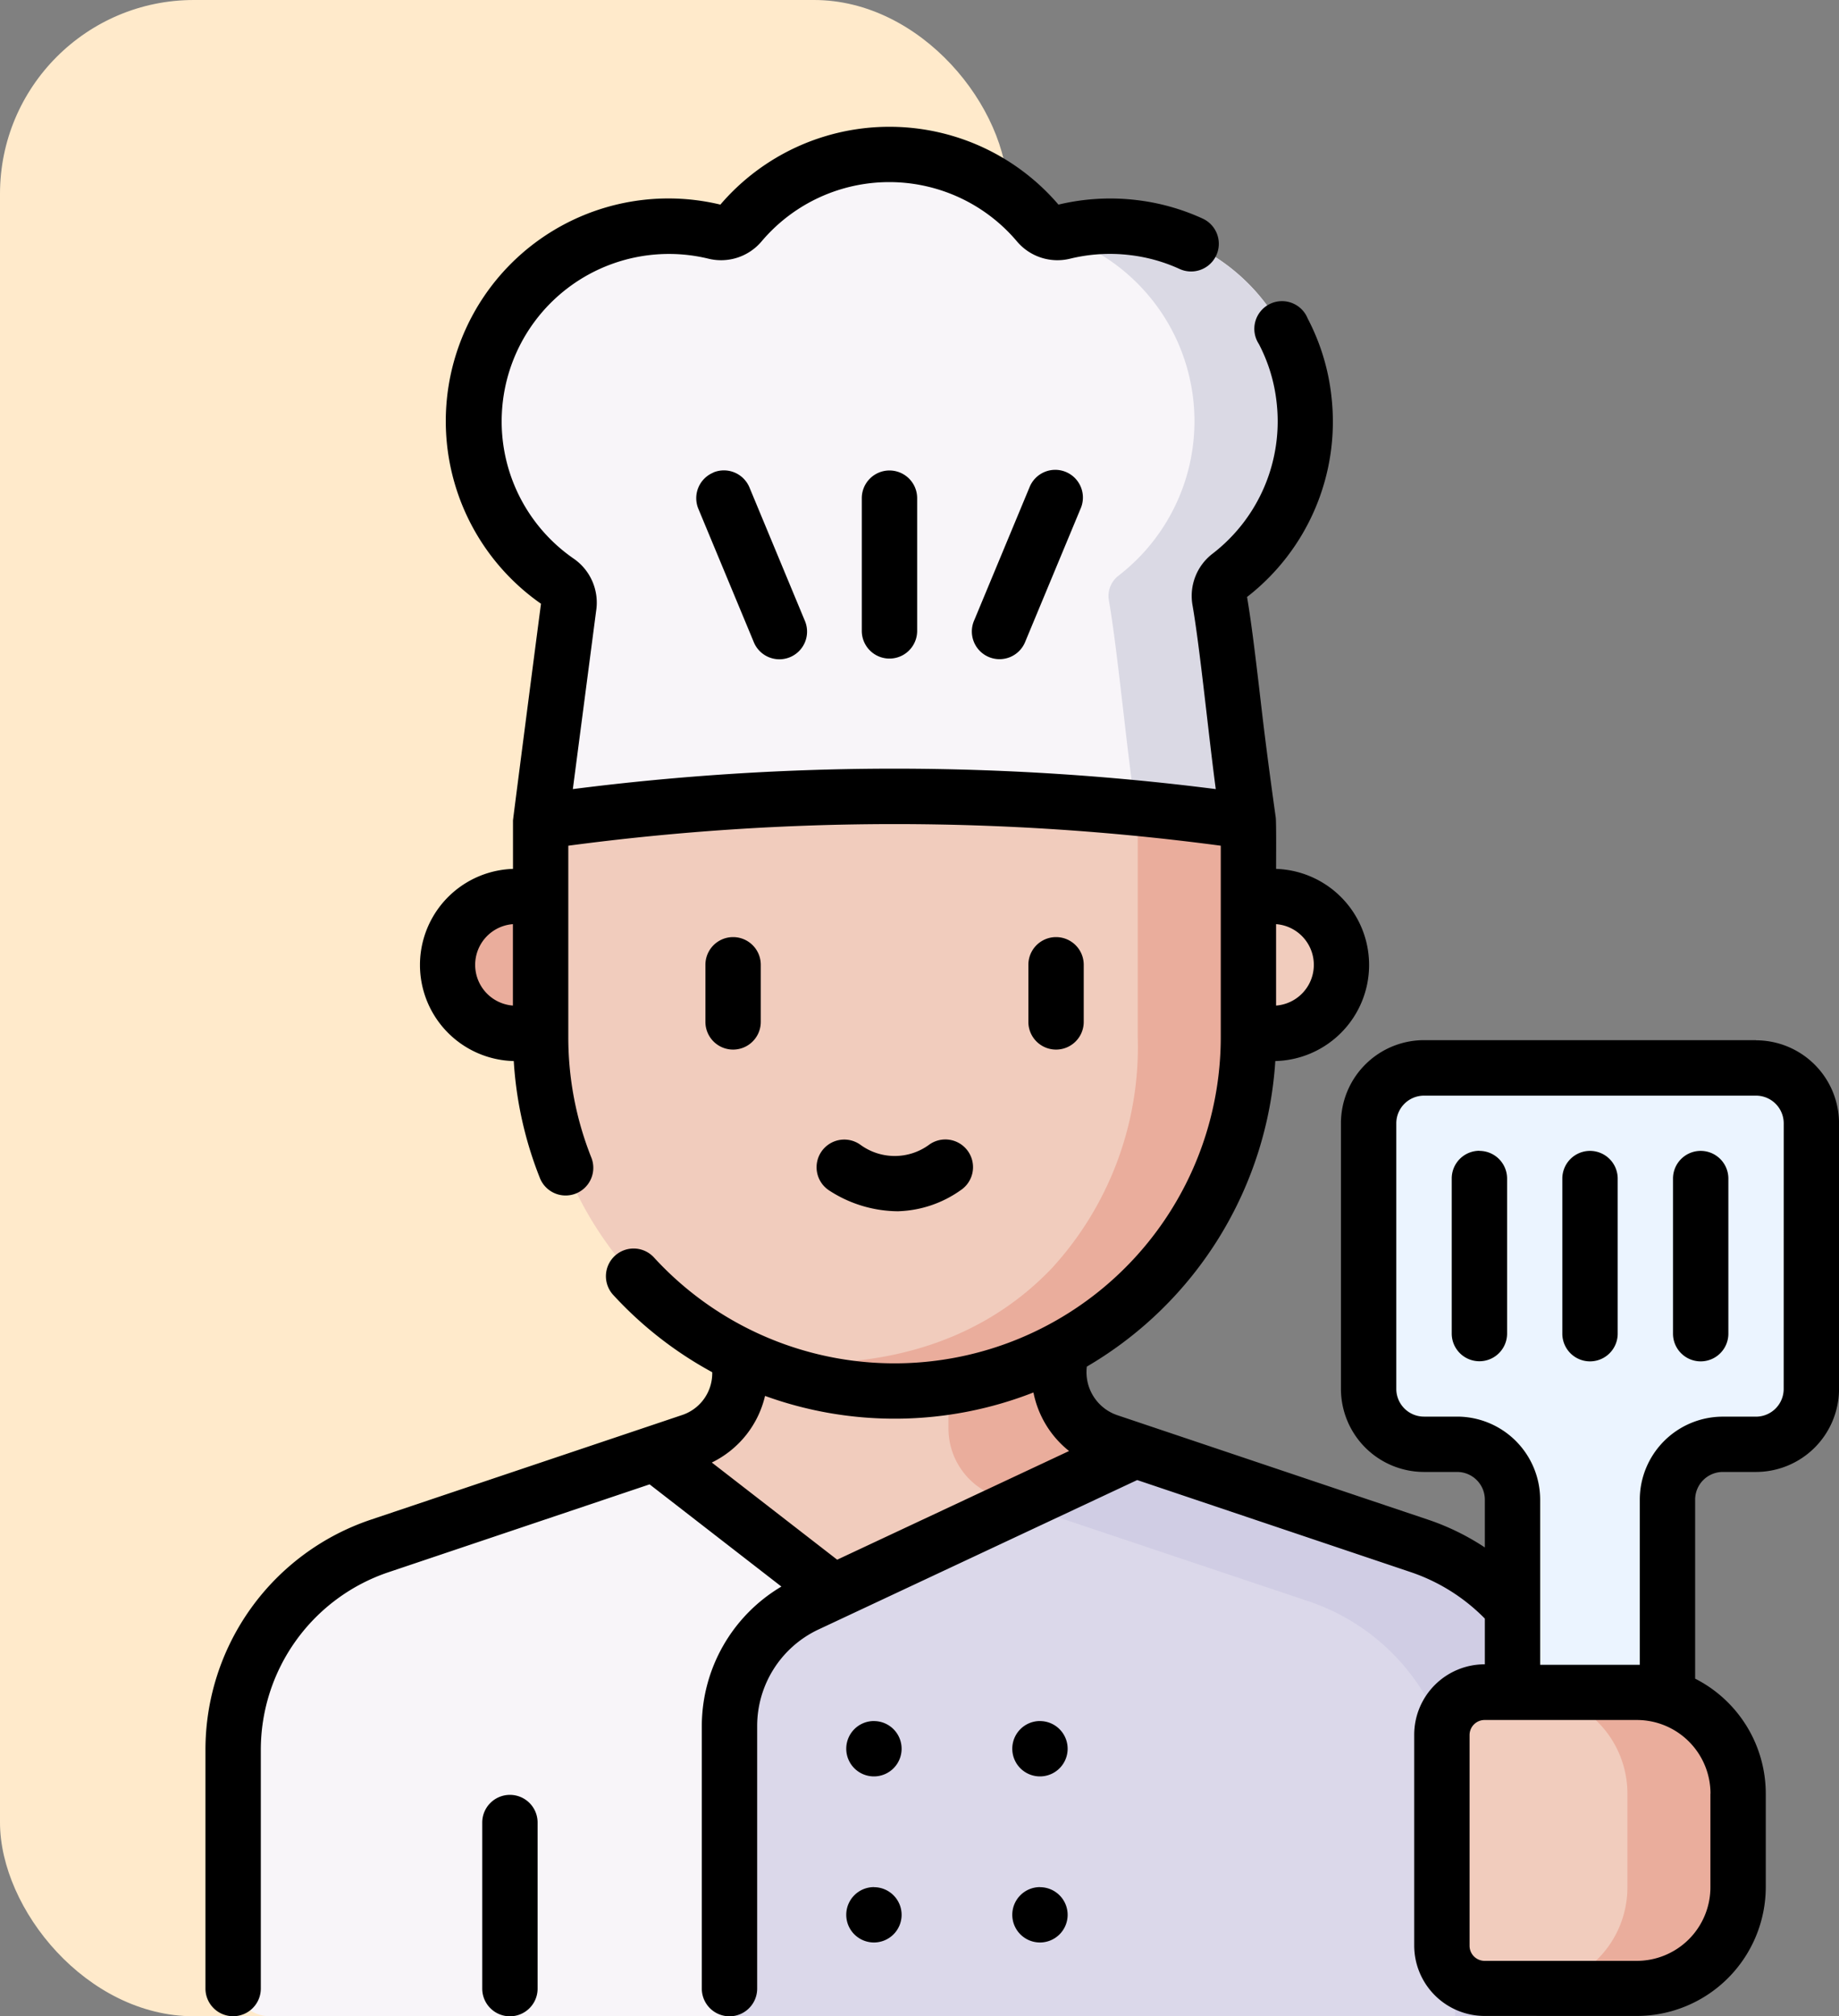 <svg xmlns="http://www.w3.org/2000/svg" width="47.439" height="52" viewBox="0 0 47.439 52">
  <rect x="0" y="0" width="47.439" height="52" fill="#808080" stroke="none"/>
  <g id="Grupo_1104996" data-name="Grupo 1104996" transform="translate(0.006)">
    <rect id="Rectángulo_402557" data-name="Rectángulo 402557" width="26" height="52" rx="5" transform="translate(-0.006)" fill="#ffeacb"/>
    <g id="chef_3461974_1_" data-name="chef_3461974 (1)" transform="translate(2 3.271)">
      <g id="Grupo_1107761" data-name="Grupo 1107761">
        <g id="Grupo_1107760" data-name="Grupo 1107760">
          <g id="Grupo_1107755" data-name="Grupo 1107755" transform="translate(4.01 29.131)">
            <g id="Grupo_1107754" data-name="Grupo 1107754">
              <path id="Trazado_896016" data-name="Trazado 896016" d="M76.513,324.728v-5.916a5.551,5.551,0,0,0-3.78-5.261l-8.033-2.7a1.85,1.85,0,0,1-1.26-1.754v-3.013H55.206v3.013a1.85,1.85,0,0,1-1.26,1.754l-8.033,2.7a5.551,5.551,0,0,0-3.78,5.261v5.916a.952.952,0,0,0,.952.952H75.561A.952.952,0,0,0,76.513,324.728Z" transform="translate(-42.133 -306.082)" fill="#f8f5f9"/>
            </g>
          </g>
          <path id="Trazado_896017" data-name="Trazado 896017" d="M168.823,311.087l-2.136-.238a1.85,1.85,0,0,1-1.26-1.754v-3.013h-6.806v3.013a1.85,1.85,0,0,1-1.26,1.754l-.935.315,4.61,3.572Z" transform="translate(-141.538 -276.951)" fill="#f1ccbd"/>
          <path id="Trazado_896018" data-name="Trazado 896018" d="M236,306.083v4.44a1.85,1.85,0,0,0,1.26,1.754l.6.2,2.967-1.39-.708-.238a1.85,1.85,0,0,1-1.26-1.754v-3.013Z" transform="translate(-213.539 -276.952)" fill="#eaad9c"/>
          <g id="Grupo_1107757" data-name="Grupo 1107757">
            <path id="Trazado_896019" data-name="Trazado 896019" d="M134.708,161.829s-2.912.165-4.117-.421a9.13,9.13,0,0,1-5.144-8.216v-5.558l9.129-4.27,9.129,4.27v5.558a9.129,9.129,0,0,1-4.881,8.083C137.556,161.944,136.242,161.829,134.708,161.829Z" transform="translate(-113.509 -129.719)" fill="#f1ccbd"/>
            <path id="Trazado_896020" data-name="Trazado 896020" d="M189.753,173.234v6.986a8.438,8.438,0,0,1-2.214,5.961c-3.167,3.322-7.82,2.308-8.045,2.255a9.235,9.235,0,0,0,3.158.877s.424.037.828.037a9.129,9.129,0,0,0,9.129-9.129v-5.558Z" transform="translate(-162.41 -156.746)" fill="#eaad9c"/>
            <path id="Trazado_896021" data-name="Trazado 896021" d="M317.918,212.063h-.625V208.53h.625a1.766,1.766,0,1,1,0,3.533Z" transform="translate(-287.095 -188.683)" fill="#f1ccbd"/>
            <path id="Trazado_896022" data-name="Trazado 896022" d="M102.082,212.063h.625V208.53h-.625a1.766,1.766,0,1,0,0,3.533Z" transform="translate(-90.768 -188.683)" fill="#eaad9c"/>
            <path id="Trazado_896023" data-name="Trazado 896023" fill="#fff" stroke="#000" stroke-linecap="round" stroke-linejoin="round" stroke-miterlimit="10" stroke-width="15"/>
            <path id="Trazado_896024" data-name="Trazado 896024" fill="#fff" stroke="#000" stroke-linecap="round" stroke-linejoin="round" stroke-miterlimit="10" stroke-width="15"/>
            <path id="Trazado_896025" data-name="Trazado 896025" d="M128.743,13.824a5.029,5.029,0,0,0-6.2-4.329.661.661,0,0,1-.661-.216,5.026,5.026,0,0,0-7.672,0,.661.661,0,0,1-.661.216,5.029,5.029,0,0,0-4.057,9.021.661.661,0,0,1,.274.658L109.05,24.7a64.8,64.8,0,0,1,18.259,0c-.248-1.426-.5-4.275-.743-5.7a.661.661,0,0,1,.246-.637A5.024,5.024,0,0,0,128.743,13.824Z" transform="translate(-97.111 -6.786)" fill="#f8f5f9"/>
            <g id="Grupo_1107756" data-name="Grupo 1107756" transform="translate(25.435 2.564)">
              <path id="Trazado_896026" data-name="Trazado 896026" d="M267.248,27.088a.193.193,0,0,0,.126.181,5.03,5.03,0,0,1,1.286,8.687.662.662,0,0,0-.248.637c.229,1.318.458,3.852.687,5.355,1.018.1,1.99.216,2.911.347-.248-1.426-.5-4.276-.743-5.7a.659.659,0,0,1,.246-.635,5.029,5.029,0,0,0-4.266-8.869Z" transform="translate(-267.248 -26.944)" fill="#dad9e4"/>
            </g>
          </g>
          <path id="Trazado_896027" data-name="Trazado 896027" d="M194.474,361.132l-7.324-2.464-8.481,3.973a3.454,3.454,0,0,0-1.988,3.128v7.492H197.3a.952.952,0,0,0,.952-.952v-5.916A5.55,5.55,0,0,0,194.474,361.132Z" transform="translate(-159.865 -324.532)" fill="#dbd8ea"/>
          <path id="Trazado_896028" data-name="Trazado 896028" d="M262.855,362.56a5.551,5.551,0,0,1,3.78,5.261v5.441h1.9a.952.952,0,0,0,.952-.952v-5.916a5.55,5.55,0,0,0-3.78-5.261l-7.324-2.464-2.976,1.395Z" transform="translate(-231.101 -324.532)" fill="#d0cde4"/>
          <g id="Grupo_1107759" data-name="Grupo 1107759" transform="translate(33.299 24.27)">
            <g id="Grupo_1107758" data-name="Grupo 1107758">
              <path id="Trazado_896029" data-name="Trazado 896029" d="M349.87,256.428v6.853a1.428,1.428,0,0,0,1.428,1.428h.857a1.428,1.428,0,0,1,1.428,1.428V274.7a1.428,1.428,0,0,0,1.428,1.428h1.142a1.428,1.428,0,0,0,1.428-1.428v-8.566a1.428,1.428,0,0,1,1.428-1.428h.857a1.428,1.428,0,0,0,1.428-1.428v-6.853A1.428,1.428,0,0,0,359.863,255H351.3A1.428,1.428,0,0,0,349.87,256.428Z" transform="translate(-349.87 -255)" fill="#ebf4ff"/>
            </g>
            <path id="Trazado_896030" data-name="Trazado 896030" d="M374.756,431.854h-3.927a1.1,1.1,0,0,1-1.1-1.1v-5.437a1.1,1.1,0,0,1,1.1-1.1h3.927a2.612,2.612,0,0,1,2.612,2.612v2.417A2.612,2.612,0,0,1,374.756,431.854Z" transform="translate(-367.837 -408.108)" fill="#f1ccbd"/>
            <path id="Trazado_896031" data-name="Trazado 896031" d="M395.421,424.214h-2.855a2.612,2.612,0,0,1,2.612,2.612v2.417a2.612,2.612,0,0,1-2.612,2.612h2.855a2.612,2.612,0,0,0,2.612-2.612v-2.417A2.612,2.612,0,0,0,395.421,424.214Z" transform="translate(-388.502 -408.109)" fill="#eaad9c"/>
          </g>
        </g>
      </g>
      <path id="Trazado_896032" data-name="Trazado 896032" d="M42.481,43.019a.714.714,0,0,0-.714.714v4.283a.714.714,0,0,0,1.428,0V43.733A.714.714,0,0,0,42.481,43.019Zm9.39,2.379a.714.714,0,1,0,.714.714A.714.714,0,0,0,51.871,45.4Zm4.283,0a.714.714,0,1,0,.714.714A.714.714,0,0,0,56.154,45.4Zm-4.283-4.283a.714.714,0,1,0,.714.714A.714.714,0,0,0,51.871,41.116Zm4.283,0a.714.714,0,1,0,.714.714A.714.714,0,0,0,56.154,41.116Zm18.471-17.56H66.06A2.144,2.144,0,0,0,63.918,25.7V32.55a2.144,2.144,0,0,0,2.141,2.141h.857a.715.715,0,0,1,.714.714v1.233a6.288,6.288,0,0,0-1.46-.715l-8.033-2.7a1.172,1.172,0,0,1-.774-1.249,9.854,9.854,0,0,0,4.862-7.88,2.479,2.479,0,0,0,.02-4.956c0-.14.008-1.211-.009-1.325-.1-.717-.245-1.769-.368-2.828s-.247-2.128-.372-2.86a5.723,5.723,0,0,0,2.178-5.16,5.645,5.645,0,0,0-.613-2.02A.714.714,0,1,0,61.8,5.6a4.224,4.224,0,0,1,.459,1.512,4.306,4.306,0,0,1-1.657,3.9,1.371,1.371,0,0,0-.513,1.324c.12.693.245,1.769.366,2.81.077.663.155,1.34.234,1.934a65.505,65.505,0,0,0-16.585,0l.6-4.59a1.379,1.379,0,0,0-.573-1.35,4.3,4.3,0,0,1-1.858-3.75A4.315,4.315,0,0,1,47.6,3.4a1.367,1.367,0,0,0,1.375-.448,4.312,4.312,0,0,1,6.583,0,1.367,1.367,0,0,0,1.375.448A4.333,4.333,0,0,1,58.5,3.311a4.256,4.256,0,0,1,1.256.355.714.714,0,1,0,.594-1.3,5.674,5.674,0,0,0-1.677-.474,5.751,5.751,0,0,0-2.042.114,5.74,5.74,0,0,0-8.721,0A5.743,5.743,0,0,0,43.283,12.3c-.01.057-.72,5.535-.723,5.589,0,.031,0,1.216,0,1.249a2.479,2.479,0,0,0,.02,4.956A9.766,9.766,0,0,0,43.25,27.1a.714.714,0,1,0,1.327-.527,8.376,8.376,0,0,1-.59-3.1V18.54a63.8,63.8,0,0,1,16.831,0v4.934a8.416,8.416,0,0,1-14.608,5.7.714.714,0,1,0-1.05.967A9.835,9.835,0,0,0,47.7,32.119v.026a1.135,1.135,0,0,1-.774,1.077l-8.033,2.7a6.26,6.26,0,0,0-4.266,5.938v6.154a.714.714,0,0,0,1.428,0V41.862a4.834,4.834,0,0,1,3.294-4.585l6.735-2.266,3.4,2.636a4.186,4.186,0,0,0-2.053,3.59v6.779a.714.714,0,0,0,1.428,0V41.237a2.75,2.75,0,0,1,1.577-2.481L58.662,34.9l7.052,2.373a4.854,4.854,0,0,1,1.916,1.2v1.179h-.006a1.818,1.818,0,0,0-1.816,1.816v5.437a1.818,1.818,0,0,0,1.816,1.816h3.927A3.33,3.33,0,0,0,74.877,45.4V42.987a3.329,3.329,0,0,0-1.822-2.965V35.405a.715.715,0,0,1,.714-.714h.857a2.144,2.144,0,0,0,2.141-2.141V25.7a2.143,2.143,0,0,0-2.141-2.141Zm-12.38-2.992a1.053,1.053,0,0,1,0,2.1Zm-19.687,2.1a1.053,1.053,0,0,1,0-2.1Zm8.365,14.291-3.234-2.506a2.56,2.56,0,0,0,1.373-1.718,9.814,9.814,0,0,0,6.924-.089,2.559,2.559,0,0,0,.919,1.51Zm22.526,6.034V45.4a1.9,1.9,0,0,1-1.9,1.9H67.624a.389.389,0,0,1-.388-.389V41.477a.389.389,0,0,1,.388-.389h3.927a1.9,1.9,0,0,1,1.9,1.9Zm1.89-10.437a.715.715,0,0,1-.714.714h-.857a2.144,2.144,0,0,0-2.141,2.141v4.258c-.069,0-2.494,0-2.57,0V35.405a2.144,2.144,0,0,0-2.141-2.141H66.06a.715.715,0,0,1-.714-.714V25.7a.715.715,0,0,1,.714-.714h8.566a.715.715,0,0,1,.714.714ZM51.558,9.577V13a.714.714,0,1,0,1.428,0V9.577a.714.714,0,1,0-1.428,0ZM55.883,9.3l-1.423,3.422a.714.714,0,1,0,1.318.548L57.2,9.851A.714.714,0,1,0,55.883,9.3Zm1.4,13.781V21.611a.714.714,0,1,0-1.428,0v1.473a.714.714,0,1,0,1.428,0Zm10.207,3.327a.714.714,0,0,0-.714.714v4a.714.714,0,0,0,1.428,0v-4A.714.714,0,0,0,67.487,26.411ZM47.727,8.918a.714.714,0,0,0-.385.933l1.423,3.422a.714.714,0,1,0,1.318-.548L48.66,9.3a.714.714,0,0,0-.933-.385ZM70.343,26.411a.714.714,0,0,0-.714.714v4a.714.714,0,0,0,1.428,0v-4A.714.714,0,0,0,70.343,26.411Zm2.855,0a.714.714,0,0,0-.714.714v4a.714.714,0,1,0,1.428,0v-4A.714.714,0,0,0,73.2,26.411Zm-20.69,1.556a2.934,2.934,0,0,0,1.6-.542.714.714,0,1,0-.826-1.164,1.5,1.5,0,0,1-1.749,0,.714.714,0,1,0-.825,1.165,3.286,3.286,0,0,0,1.805.542Zm-3.556-4.883V21.611a.714.714,0,1,0-1.428,0v1.473a.714.714,0,0,0,1.428,0Z" transform="translate(-31.333 0)"/>
    </g>
  </g>
</svg>
